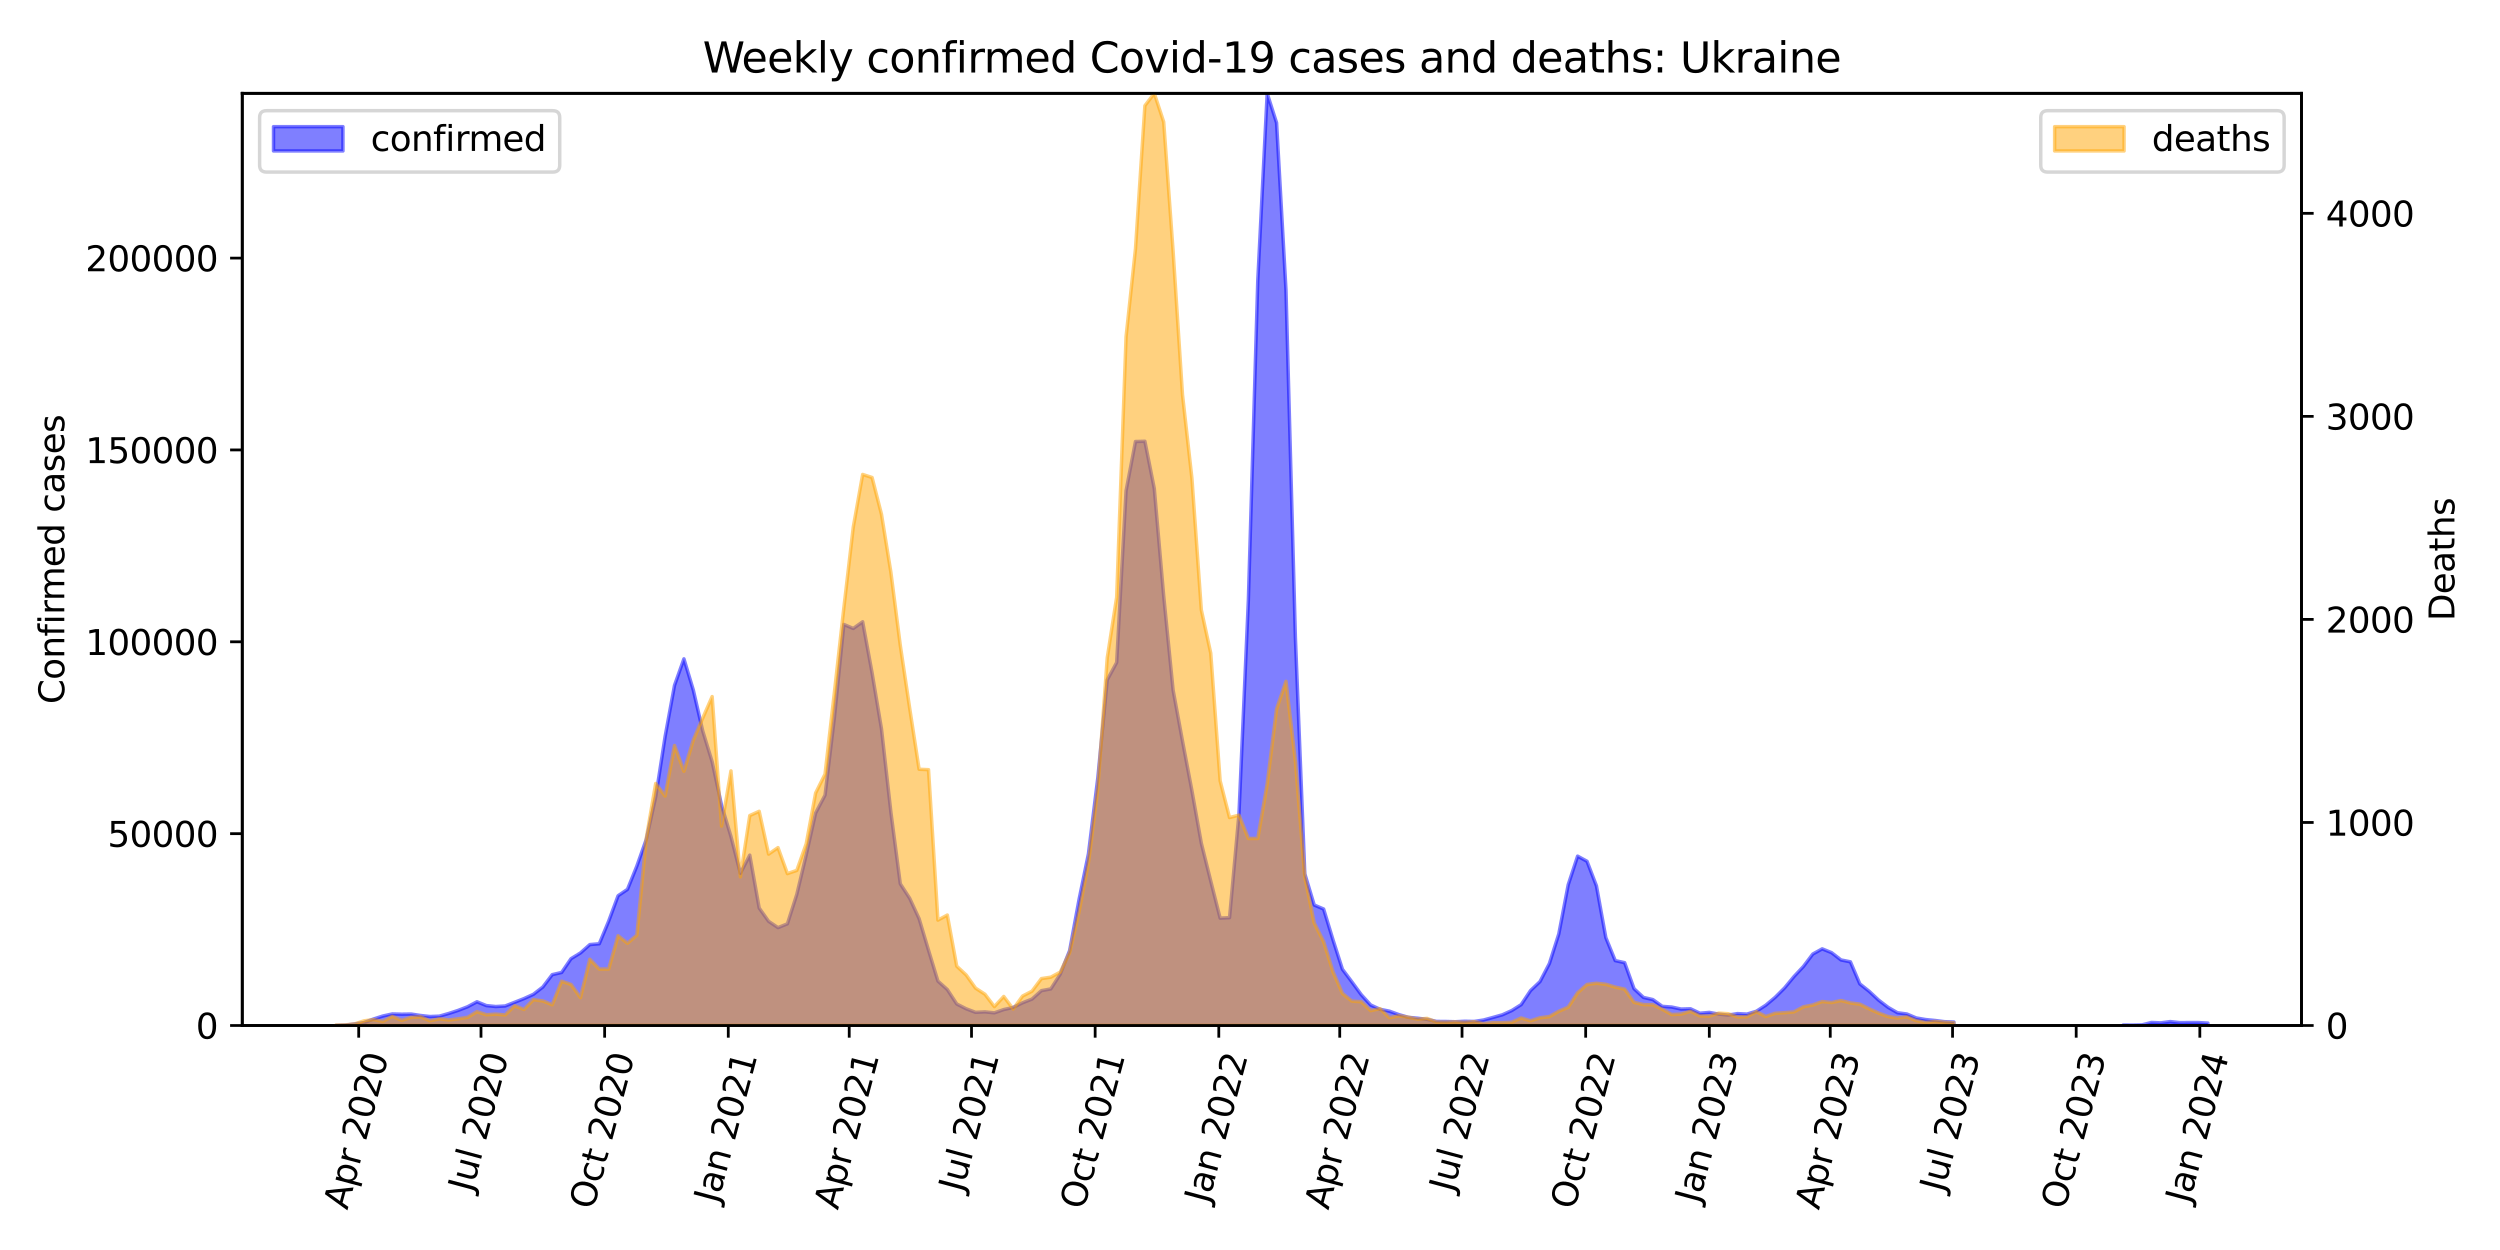 <?xml version="1.0" encoding="utf-8" standalone="no"?>
<!DOCTYPE svg PUBLIC "-//W3C//DTD SVG 1.1//EN"
  "http://www.w3.org/Graphics/SVG/1.1/DTD/svg11.dtd">
<svg xmlns:xlink="http://www.w3.org/1999/xlink" width="720pt" height="360pt" viewBox="0 0 720 360" xmlns="http://www.w3.org/2000/svg" version="1.1">
 <defs>
  <style type="text/css">*{stroke-linejoin: round; stroke-linecap: butt}</style>
 </defs>
 <g id="figure_1">
  <g id="patch_1">
   <path d="M 0 360 
L 720 360 
L 720 0 
L 0 0 
z
" style="fill: #ffffff"/>
  </g>
  <g id="axes_1">
   <g id="patch_2">
    <path d="M 69.77 295.342 
L 662.83 295.342 
L 662.83 26.88 
L 69.77 26.88 
z
" style="fill: #ffffff"/>
   </g>
   <g id="FillBetweenPolyCollection_1">
    <path d="M 96.727 295.342 
L 96.727 295.322 
L 99.437 295.224 
L 102.146 294.911 
L 104.855 294.497 
L 107.564 293.48 
L 110.274 292.609 
L 112.983 292.015 
L 115.692 292.087 
L 118.401 292.043 
L 121.111 292.456 
L 123.82 292.758 
L 126.529 292.65 
L 129.239 291.878 
L 131.948 290.991 
L 134.657 289.945 
L 137.366 288.508 
L 140.076 289.609 
L 142.785 289.878 
L 145.494 289.724 
L 148.203 288.661 
L 150.913 287.593 
L 153.622 286.357 
L 156.331 284.265 
L 159.041 280.698 
L 161.75 280.068 
L 164.459 276.099 
L 167.168 274.445 
L 169.878 272.034 
L 172.587 271.806 
L 175.296 265.287 
L 178.005 257.976 
L 180.715 256.128 
L 183.424 249.391 
L 186.133 241.727 
L 188.843 229.524 
L 191.552 212.111 
L 194.261 197.379 
L 196.97 189.749 
L 199.68 198.758 
L 202.389 210.511 
L 205.098 219.386 
L 207.807 231.922 
L 210.517 240.917 
L 213.226 251.52 
L 215.935 246.276 
L 218.645 261.514 
L 221.354 265.331 
L 224.063 267.155 
L 226.772 266.061 
L 229.482 257.563 
L 232.191 246.198 
L 234.9 234.149 
L 237.61 228.997 
L 240.319 206.564 
L 243.028 179.84 
L 245.737 180.993 
L 248.447 179.072 
L 251.156 193.776 
L 253.865 209.903 
L 256.574 233.896 
L 259.284 254.53 
L 261.993 258.714 
L 264.702 264.578 
L 267.412 273.654 
L 270.121 282.556 
L 272.83 284.984 
L 275.539 289.144 
L 278.249 290.524 
L 280.958 291.553 
L 283.667 291.418 
L 286.376 291.694 
L 289.086 290.752 
L 291.795 290.143 
L 294.504 288.799 
L 297.214 287.74 
L 299.923 285.31 
L 302.632 284.808 
L 305.341 280.571 
L 308.051 273.775 
L 310.76 259.072 
L 313.469 245.881 
L 316.178 223.949 
L 318.888 195.801 
L 321.597 190.799 
L 324.306 141.361 
L 327.016 127.155 
L 329.725 127.084 
L 332.434 140.701 
L 335.143 171.616 
L 337.853 198.739 
L 340.562 213.427 
L 343.271 227.702 
L 345.98 242.829 
L 348.69 253.712 
L 351.399 264.42 
L 354.108 264.29 
L 356.818 234.467 
L 359.527 172.859 
L 362.236 80.825 
L 364.945 26.88 
L 367.655 35.373 
L 370.364 83.571 
L 373.073 183.574 
L 375.782 251.658 
L 378.492 260.642 
L 381.201 261.796 
L 383.91 270.681 
L 386.62 279.146 
L 389.329 282.754 
L 392.038 286.463 
L 394.747 289.427 
L 397.457 290.678 
L 400.166 291.218 
L 402.875 292.203 
L 405.584 292.986 
L 408.294 293.247 
L 411.003 293.574 
L 413.712 294.165 
L 416.422 294.188 
L 419.131 294.258 
L 421.84 294.12 
L 424.549 294.175 
L 427.259 293.761 
L 429.968 293.024 
L 432.677 292.263 
L 435.386 291.04 
L 438.096 289.332 
L 440.805 285.272 
L 443.514 282.704 
L 446.224 277.49 
L 448.933 268.971 
L 451.642 254.806 
L 454.351 246.569 
L 457.061 248.044 
L 459.77 255.104 
L 462.479 270.021 
L 465.188 276.658 
L 467.898 277.244 
L 470.607 284.748 
L 473.316 287.256 
L 476.026 287.875 
L 478.735 289.827 
L 481.444 290.027 
L 484.153 290.606 
L 486.863 290.526 
L 489.572 291.803 
L 492.281 291.573 
L 494.99 292.06 
L 497.7 292.347 
L 500.409 291.918 
L 503.118 292.057 
L 505.828 291.245 
L 508.537 289.504 
L 511.246 287.227 
L 513.955 284.521 
L 516.665 281.245 
L 519.374 278.355 
L 522.083 274.767 
L 524.793 273.269 
L 527.502 274.366 
L 530.211 276.465 
L 532.92 277.004 
L 535.63 283.358 
L 538.339 285.509 
L 541.048 288.035 
L 543.757 290.105 
L 546.467 291.67 
L 549.176 292.028 
L 551.885 293.171 
L 554.595 293.628 
L 557.304 293.897 
L 560.013 294.241 
L 562.722 294.35 
L 562.722 295.342 
L 562.722 295.342 
L 560.013 295.342 
L 557.304 295.342 
L 554.595 295.342 
L 551.885 295.342 
L 549.176 295.342 
L 546.467 295.342 
L 543.757 295.342 
L 541.048 295.342 
L 538.339 295.342 
L 535.63 295.342 
L 532.92 295.342 
L 530.211 295.342 
L 527.502 295.342 
L 524.793 295.342 
L 522.083 295.342 
L 519.374 295.342 
L 516.665 295.342 
L 513.955 295.342 
L 511.246 295.342 
L 508.537 295.342 
L 505.828 295.342 
L 503.118 295.342 
L 500.409 295.342 
L 497.7 295.342 
L 494.99 295.342 
L 492.281 295.342 
L 489.572 295.342 
L 486.863 295.342 
L 484.153 295.342 
L 481.444 295.342 
L 478.735 295.342 
L 476.026 295.342 
L 473.316 295.342 
L 470.607 295.342 
L 467.898 295.342 
L 465.188 295.342 
L 462.479 295.342 
L 459.77 295.342 
L 457.061 295.342 
L 454.351 295.342 
L 451.642 295.342 
L 448.933 295.342 
L 446.224 295.342 
L 443.514 295.342 
L 440.805 295.342 
L 438.096 295.342 
L 435.386 295.342 
L 432.677 295.342 
L 429.968 295.342 
L 427.259 295.342 
L 424.549 295.342 
L 421.84 295.342 
L 419.131 295.342 
L 416.422 295.342 
L 413.712 295.342 
L 411.003 295.342 
L 408.294 295.342 
L 405.584 295.342 
L 402.875 295.342 
L 400.166 295.342 
L 397.457 295.342 
L 394.747 295.342 
L 392.038 295.342 
L 389.329 295.342 
L 386.62 295.342 
L 383.91 295.342 
L 381.201 295.342 
L 378.492 295.342 
L 375.782 295.342 
L 373.073 295.342 
L 370.364 295.342 
L 367.655 295.342 
L 364.945 295.342 
L 362.236 295.342 
L 359.527 295.342 
L 356.818 295.342 
L 354.108 295.342 
L 351.399 295.342 
L 348.69 295.342 
L 345.98 295.342 
L 343.271 295.342 
L 340.562 295.342 
L 337.853 295.342 
L 335.143 295.342 
L 332.434 295.342 
L 329.725 295.342 
L 327.016 295.342 
L 324.306 295.342 
L 321.597 295.342 
L 318.888 295.342 
L 316.178 295.342 
L 313.469 295.342 
L 310.76 295.342 
L 308.051 295.342 
L 305.341 295.342 
L 302.632 295.342 
L 299.923 295.342 
L 297.214 295.342 
L 294.504 295.342 
L 291.795 295.342 
L 289.086 295.342 
L 286.376 295.342 
L 283.667 295.342 
L 280.958 295.342 
L 278.249 295.342 
L 275.539 295.342 
L 272.83 295.342 
L 270.121 295.342 
L 267.412 295.342 
L 264.702 295.342 
L 261.993 295.342 
L 259.284 295.342 
L 256.574 295.342 
L 253.865 295.342 
L 251.156 295.342 
L 248.447 295.342 
L 245.737 295.342 
L 243.028 295.342 
L 240.319 295.342 
L 237.61 295.342 
L 234.9 295.342 
L 232.191 295.342 
L 229.482 295.342 
L 226.772 295.342 
L 224.063 295.342 
L 221.354 295.342 
L 218.645 295.342 
L 215.935 295.342 
L 213.226 295.342 
L 210.517 295.342 
L 207.807 295.342 
L 205.098 295.342 
L 202.389 295.342 
L 199.68 295.342 
L 196.97 295.342 
L 194.261 295.342 
L 191.552 295.342 
L 188.843 295.342 
L 186.133 295.342 
L 183.424 295.342 
L 180.715 295.342 
L 178.005 295.342 
L 175.296 295.342 
L 172.587 295.342 
L 169.878 295.342 
L 167.168 295.342 
L 164.459 295.342 
L 161.75 295.342 
L 159.041 295.342 
L 156.331 295.342 
L 153.622 295.342 
L 150.913 295.342 
L 148.203 295.342 
L 145.494 295.342 
L 142.785 295.342 
L 140.076 295.342 
L 137.366 295.342 
L 134.657 295.342 
L 131.948 295.342 
L 129.239 295.342 
L 126.529 295.342 
L 123.82 295.342 
L 121.111 295.342 
L 118.401 295.342 
L 115.692 295.342 
L 112.983 295.342 
L 110.274 295.342 
L 107.564 295.342 
L 104.855 295.342 
L 102.146 295.342 
L 99.437 295.342 
L 96.727 295.342 
z
" clip-path="url(#p30c32c093f)" style="fill: #0000ff; fill-opacity: 0.5; stroke: #0000ff; stroke-opacity: 0.5"/>
    <path d="M 611.489 295.342 
L 611.489 295.196 
L 614.199 295.22 
L 616.908 295.16 
L 619.617 294.469 
L 622.326 294.578 
L 625.036 294.213 
L 627.745 294.509 
L 630.454 294.493 
L 633.163 294.497 
L 635.873 294.65 
L 635.873 295.342 
L 635.873 295.342 
L 633.163 295.342 
L 630.454 295.342 
L 627.745 295.342 
L 625.036 295.342 
L 622.326 295.342 
L 619.617 295.342 
L 616.908 295.342 
L 614.199 295.342 
L 611.489 295.342 
z
" clip-path="url(#p30c32c093f)" style="fill: #0000ff; fill-opacity: 0.5; stroke: #0000ff; stroke-opacity: 0.5"/>
   </g>
   <g id="matplotlib.axis_1">
    <g id="xtick_1">
     <g id="line2d_1">
      <defs>
       <path id="m8940bb147f" d="M 0 0 
L 0 3.5 
" style="stroke: #000000; stroke-width: 0.8"/>
      </defs>
      <g>
       <use xlink:href="#m8940bb147f" x="103.307" y="295.342" style="stroke: #000000; stroke-width: 0.8"/>
      </g>
     </g>
     <g id="text_1">
      <!-- Apr 2020 -->
      <g transform="translate(100.029 348.672) rotate(-75) scale(0.1 -0.1)">
       <defs>
        <path id="DejaVuSans-41" d="M 2188 4044 
L 1331 1722 
L 3047 1722 
L 2188 4044 
z
M 1831 4666 
L 2547 4666 
L 4325 0 
L 3669 0 
L 3244 1197 
L 1141 1197 
L 716 0 
L 50 0 
L 1831 4666 
z
" transform="scale(0.016)"/>
        <path id="DejaVuSans-70" d="M 1159 525 
L 1159 -1331 
L 581 -1331 
L 581 3500 
L 1159 3500 
L 1159 2969 
Q 1341 3281 1617 3432 
Q 1894 3584 2278 3584 
Q 2916 3584 3314 3078 
Q 3713 2572 3713 1747 
Q 3713 922 3314 415 
Q 2916 -91 2278 -91 
Q 1894 -91 1617 61 
Q 1341 213 1159 525 
z
M 3116 1747 
Q 3116 2381 2855 2742 
Q 2594 3103 2138 3103 
Q 1681 3103 1420 2742 
Q 1159 2381 1159 1747 
Q 1159 1113 1420 752 
Q 1681 391 2138 391 
Q 2594 391 2855 752 
Q 3116 1113 3116 1747 
z
" transform="scale(0.016)"/>
        <path id="DejaVuSans-72" d="M 2631 2963 
Q 2534 3019 2420 3045 
Q 2306 3072 2169 3072 
Q 1681 3072 1420 2755 
Q 1159 2438 1159 1844 
L 1159 0 
L 581 0 
L 581 3500 
L 1159 3500 
L 1159 2956 
Q 1341 3275 1631 3429 
Q 1922 3584 2338 3584 
Q 2397 3584 2469 3576 
Q 2541 3569 2628 3553 
L 2631 2963 
z
" transform="scale(0.016)"/>
        <path id="DejaVuSans-20" transform="scale(0.016)"/>
        <path id="DejaVuSans-32" d="M 1228 531 
L 3431 531 
L 3431 0 
L 469 0 
L 469 531 
Q 828 903 1448 1529 
Q 2069 2156 2228 2338 
Q 2531 2678 2651 2914 
Q 2772 3150 2772 3378 
Q 2772 3750 2511 3984 
Q 2250 4219 1831 4219 
Q 1534 4219 1204 4116 
Q 875 4013 500 3803 
L 500 4441 
Q 881 4594 1212 4672 
Q 1544 4750 1819 4750 
Q 2544 4750 2975 4387 
Q 3406 4025 3406 3419 
Q 3406 3131 3298 2873 
Q 3191 2616 2906 2266 
Q 2828 2175 2409 1742 
Q 1991 1309 1228 531 
z
" transform="scale(0.016)"/>
        <path id="DejaVuSans-30" d="M 2034 4250 
Q 1547 4250 1301 3770 
Q 1056 3291 1056 2328 
Q 1056 1369 1301 889 
Q 1547 409 2034 409 
Q 2525 409 2770 889 
Q 3016 1369 3016 2328 
Q 3016 3291 2770 3770 
Q 2525 4250 2034 4250 
z
M 2034 4750 
Q 2819 4750 3233 4129 
Q 3647 3509 3647 2328 
Q 3647 1150 3233 529 
Q 2819 -91 2034 -91 
Q 1250 -91 836 529 
Q 422 1150 422 2328 
Q 422 3509 836 4129 
Q 1250 4750 2034 4750 
z
" transform="scale(0.016)"/>
       </defs>
       <use xlink:href="#DejaVuSans-41"/>
       <use xlink:href="#DejaVuSans-70" transform="translate(68.408 0)"/>
       <use xlink:href="#DejaVuSans-72" transform="translate(131.885 0)"/>
       <use xlink:href="#DejaVuSans-20" transform="translate(172.998 0)"/>
       <use xlink:href="#DejaVuSans-32" transform="translate(204.785 0)"/>
       <use xlink:href="#DejaVuSans-30" transform="translate(268.408 0)"/>
       <use xlink:href="#DejaVuSans-32" transform="translate(332.031 0)"/>
       <use xlink:href="#DejaVuSans-30" transform="translate(395.654 0)"/>
      </g>
     </g>
    </g>
    <g id="xtick_2">
     <g id="line2d_2">
      <g>
       <use xlink:href="#m8940bb147f" x="138.527" y="295.342" style="stroke: #000000; stroke-width: 0.8"/>
      </g>
     </g>
     <g id="text_2">
      <!-- Jul 2020 -->
      <g transform="translate(135.927 343.616) rotate(-75) scale(0.1 -0.1)">
       <defs>
        <path id="DejaVuSans-4a" d="M 628 4666 
L 1259 4666 
L 1259 325 
Q 1259 -519 939 -900 
Q 619 -1281 -91 -1281 
L -331 -1281 
L -331 -750 
L -134 -750 
Q 284 -750 456 -515 
Q 628 -281 628 325 
L 628 4666 
z
" transform="scale(0.016)"/>
        <path id="DejaVuSans-75" d="M 544 1381 
L 544 3500 
L 1119 3500 
L 1119 1403 
Q 1119 906 1312 657 
Q 1506 409 1894 409 
Q 2359 409 2629 706 
Q 2900 1003 2900 1516 
L 2900 3500 
L 3475 3500 
L 3475 0 
L 2900 0 
L 2900 538 
Q 2691 219 2414 64 
Q 2138 -91 1772 -91 
Q 1169 -91 856 284 
Q 544 659 544 1381 
z
M 1991 3584 
L 1991 3584 
z
" transform="scale(0.016)"/>
        <path id="DejaVuSans-6c" d="M 603 4863 
L 1178 4863 
L 1178 0 
L 603 0 
L 603 4863 
z
" transform="scale(0.016)"/>
       </defs>
       <use xlink:href="#DejaVuSans-4a"/>
       <use xlink:href="#DejaVuSans-75" transform="translate(29.492 0)"/>
       <use xlink:href="#DejaVuSans-6c" transform="translate(92.871 0)"/>
       <use xlink:href="#DejaVuSans-20" transform="translate(120.654 0)"/>
       <use xlink:href="#DejaVuSans-32" transform="translate(152.441 0)"/>
       <use xlink:href="#DejaVuSans-30" transform="translate(216.064 0)"/>
       <use xlink:href="#DejaVuSans-32" transform="translate(279.688 0)"/>
       <use xlink:href="#DejaVuSans-30" transform="translate(343.311 0)"/>
      </g>
     </g>
    </g>
    <g id="xtick_3">
     <g id="line2d_3">
      <g>
       <use xlink:href="#m8940bb147f" x="174.135" y="295.342" style="stroke: #000000; stroke-width: 0.8"/>
      </g>
     </g>
     <g id="text_3">
      <!-- Oct 2020 -->
      <g transform="translate(170.858 348.663) rotate(-75) scale(0.1 -0.1)">
       <defs>
        <path id="DejaVuSans-4f" d="M 2522 4238 
Q 1834 4238 1429 3725 
Q 1025 3213 1025 2328 
Q 1025 1447 1429 934 
Q 1834 422 2522 422 
Q 3209 422 3611 934 
Q 4013 1447 4013 2328 
Q 4013 3213 3611 3725 
Q 3209 4238 2522 4238 
z
M 2522 4750 
Q 3503 4750 4090 4092 
Q 4678 3434 4678 2328 
Q 4678 1225 4090 567 
Q 3503 -91 2522 -91 
Q 1538 -91 948 565 
Q 359 1222 359 2328 
Q 359 3434 948 4092 
Q 1538 4750 2522 4750 
z
" transform="scale(0.016)"/>
        <path id="DejaVuSans-63" d="M 3122 3366 
L 3122 2828 
Q 2878 2963 2633 3030 
Q 2388 3097 2138 3097 
Q 1578 3097 1268 2742 
Q 959 2388 959 1747 
Q 959 1106 1268 751 
Q 1578 397 2138 397 
Q 2388 397 2633 464 
Q 2878 531 3122 666 
L 3122 134 
Q 2881 22 2623 -34 
Q 2366 -91 2075 -91 
Q 1284 -91 818 406 
Q 353 903 353 1747 
Q 353 2603 823 3093 
Q 1294 3584 2113 3584 
Q 2378 3584 2631 3529 
Q 2884 3475 3122 3366 
z
" transform="scale(0.016)"/>
        <path id="DejaVuSans-74" d="M 1172 4494 
L 1172 3500 
L 2356 3500 
L 2356 3053 
L 1172 3053 
L 1172 1153 
Q 1172 725 1289 603 
Q 1406 481 1766 481 
L 2356 481 
L 2356 0 
L 1766 0 
Q 1100 0 847 248 
Q 594 497 594 1153 
L 594 3053 
L 172 3053 
L 172 3500 
L 594 3500 
L 594 4494 
L 1172 4494 
z
" transform="scale(0.016)"/>
       </defs>
       <use xlink:href="#DejaVuSans-4f"/>
       <use xlink:href="#DejaVuSans-63" transform="translate(78.711 0)"/>
       <use xlink:href="#DejaVuSans-74" transform="translate(133.691 0)"/>
       <use xlink:href="#DejaVuSans-20" transform="translate(172.9 0)"/>
       <use xlink:href="#DejaVuSans-32" transform="translate(204.688 0)"/>
       <use xlink:href="#DejaVuSans-30" transform="translate(268.311 0)"/>
       <use xlink:href="#DejaVuSans-32" transform="translate(331.934 0)"/>
       <use xlink:href="#DejaVuSans-30" transform="translate(395.557 0)"/>
      </g>
     </g>
    </g>
    <g id="xtick_4">
     <g id="line2d_4">
      <g>
       <use xlink:href="#m8940bb147f" x="209.743" y="295.342" style="stroke: #000000; stroke-width: 0.8"/>
      </g>
     </g>
     <g id="text_4">
      <!-- Jan 2021 -->
      <g transform="translate(206.708 346.852) rotate(-75) scale(0.1 -0.1)">
       <defs>
        <path id="DejaVuSans-61" d="M 2194 1759 
Q 1497 1759 1228 1600 
Q 959 1441 959 1056 
Q 959 750 1161 570 
Q 1363 391 1709 391 
Q 2188 391 2477 730 
Q 2766 1069 2766 1631 
L 2766 1759 
L 2194 1759 
z
M 3341 1997 
L 3341 0 
L 2766 0 
L 2766 531 
Q 2569 213 2275 61 
Q 1981 -91 1556 -91 
Q 1019 -91 701 211 
Q 384 513 384 1019 
Q 384 1609 779 1909 
Q 1175 2209 1959 2209 
L 2766 2209 
L 2766 2266 
Q 2766 2663 2505 2880 
Q 2244 3097 1772 3097 
Q 1472 3097 1187 3025 
Q 903 2953 641 2809 
L 641 3341 
Q 956 3463 1253 3523 
Q 1550 3584 1831 3584 
Q 2591 3584 2966 3190 
Q 3341 2797 3341 1997 
z
" transform="scale(0.016)"/>
        <path id="DejaVuSans-6e" d="M 3513 2113 
L 3513 0 
L 2938 0 
L 2938 2094 
Q 2938 2591 2744 2837 
Q 2550 3084 2163 3084 
Q 1697 3084 1428 2787 
Q 1159 2491 1159 1978 
L 1159 0 
L 581 0 
L 581 3500 
L 1159 3500 
L 1159 2956 
Q 1366 3272 1645 3428 
Q 1925 3584 2291 3584 
Q 2894 3584 3203 3211 
Q 3513 2838 3513 2113 
z
" transform="scale(0.016)"/>
        <path id="DejaVuSans-31" d="M 794 531 
L 1825 531 
L 1825 4091 
L 703 3866 
L 703 4441 
L 1819 4666 
L 2450 4666 
L 2450 531 
L 3481 531 
L 3481 0 
L 794 0 
L 794 531 
z
" transform="scale(0.016)"/>
       </defs>
       <use xlink:href="#DejaVuSans-4a"/>
       <use xlink:href="#DejaVuSans-61" transform="translate(29.492 0)"/>
       <use xlink:href="#DejaVuSans-6e" transform="translate(90.771 0)"/>
       <use xlink:href="#DejaVuSans-20" transform="translate(154.15 0)"/>
       <use xlink:href="#DejaVuSans-32" transform="translate(185.938 0)"/>
       <use xlink:href="#DejaVuSans-30" transform="translate(249.561 0)"/>
       <use xlink:href="#DejaVuSans-32" transform="translate(313.184 0)"/>
       <use xlink:href="#DejaVuSans-31" transform="translate(376.807 0)"/>
      </g>
     </g>
    </g>
    <g id="xtick_5">
     <g id="line2d_5">
      <g>
       <use xlink:href="#m8940bb147f" x="244.576" y="295.342" style="stroke: #000000; stroke-width: 0.8"/>
      </g>
     </g>
     <g id="text_5">
      <!-- Apr 2021 -->
      <g transform="translate(241.298 348.672) rotate(-75) scale(0.1 -0.1)">
       <use xlink:href="#DejaVuSans-41"/>
       <use xlink:href="#DejaVuSans-70" transform="translate(68.408 0)"/>
       <use xlink:href="#DejaVuSans-72" transform="translate(131.885 0)"/>
       <use xlink:href="#DejaVuSans-20" transform="translate(172.998 0)"/>
       <use xlink:href="#DejaVuSans-32" transform="translate(204.785 0)"/>
       <use xlink:href="#DejaVuSans-30" transform="translate(268.408 0)"/>
       <use xlink:href="#DejaVuSans-32" transform="translate(332.031 0)"/>
       <use xlink:href="#DejaVuSans-31" transform="translate(395.654 0)"/>
      </g>
     </g>
    </g>
    <g id="xtick_6">
     <g id="line2d_6">
      <g>
       <use xlink:href="#m8940bb147f" x="279.797" y="295.342" style="stroke: #000000; stroke-width: 0.8"/>
      </g>
     </g>
     <g id="text_6">
      <!-- Jul 2021 -->
      <g transform="translate(277.196 343.616) rotate(-75) scale(0.1 -0.1)">
       <use xlink:href="#DejaVuSans-4a"/>
       <use xlink:href="#DejaVuSans-75" transform="translate(29.492 0)"/>
       <use xlink:href="#DejaVuSans-6c" transform="translate(92.871 0)"/>
       <use xlink:href="#DejaVuSans-20" transform="translate(120.654 0)"/>
       <use xlink:href="#DejaVuSans-32" transform="translate(152.441 0)"/>
       <use xlink:href="#DejaVuSans-30" transform="translate(216.064 0)"/>
       <use xlink:href="#DejaVuSans-32" transform="translate(279.688 0)"/>
       <use xlink:href="#DejaVuSans-31" transform="translate(343.311 0)"/>
      </g>
     </g>
    </g>
    <g id="xtick_7">
     <g id="line2d_7">
      <g>
       <use xlink:href="#m8940bb147f" x="315.404" y="295.342" style="stroke: #000000; stroke-width: 0.8"/>
      </g>
     </g>
     <g id="text_7">
      <!-- Oct 2021 -->
      <g transform="translate(312.127 348.663) rotate(-75) scale(0.1 -0.1)">
       <use xlink:href="#DejaVuSans-4f"/>
       <use xlink:href="#DejaVuSans-63" transform="translate(78.711 0)"/>
       <use xlink:href="#DejaVuSans-74" transform="translate(133.691 0)"/>
       <use xlink:href="#DejaVuSans-20" transform="translate(172.9 0)"/>
       <use xlink:href="#DejaVuSans-32" transform="translate(204.688 0)"/>
       <use xlink:href="#DejaVuSans-30" transform="translate(268.311 0)"/>
       <use xlink:href="#DejaVuSans-32" transform="translate(331.934 0)"/>
       <use xlink:href="#DejaVuSans-31" transform="translate(395.557 0)"/>
      </g>
     </g>
    </g>
    <g id="xtick_8">
     <g id="line2d_8">
      <g>
       <use xlink:href="#m8940bb147f" x="351.012" y="295.342" style="stroke: #000000; stroke-width: 0.8"/>
      </g>
     </g>
     <g id="text_8">
      <!-- Jan 2022 -->
      <g transform="translate(347.978 346.852) rotate(-75) scale(0.1 -0.1)">
       <use xlink:href="#DejaVuSans-4a"/>
       <use xlink:href="#DejaVuSans-61" transform="translate(29.492 0)"/>
       <use xlink:href="#DejaVuSans-6e" transform="translate(90.771 0)"/>
       <use xlink:href="#DejaVuSans-20" transform="translate(154.15 0)"/>
       <use xlink:href="#DejaVuSans-32" transform="translate(185.938 0)"/>
       <use xlink:href="#DejaVuSans-30" transform="translate(249.561 0)"/>
       <use xlink:href="#DejaVuSans-32" transform="translate(313.184 0)"/>
       <use xlink:href="#DejaVuSans-32" transform="translate(376.807 0)"/>
      </g>
     </g>
    </g>
    <g id="xtick_9">
     <g id="line2d_9">
      <g>
       <use xlink:href="#m8940bb147f" x="385.845" y="295.342" style="stroke: #000000; stroke-width: 0.8"/>
      </g>
     </g>
     <g id="text_9">
      <!-- Apr 2022 -->
      <g transform="translate(382.567 348.672) rotate(-75) scale(0.1 -0.1)">
       <use xlink:href="#DejaVuSans-41"/>
       <use xlink:href="#DejaVuSans-70" transform="translate(68.408 0)"/>
       <use xlink:href="#DejaVuSans-72" transform="translate(131.885 0)"/>
       <use xlink:href="#DejaVuSans-20" transform="translate(172.998 0)"/>
       <use xlink:href="#DejaVuSans-32" transform="translate(204.785 0)"/>
       <use xlink:href="#DejaVuSans-30" transform="translate(268.408 0)"/>
       <use xlink:href="#DejaVuSans-32" transform="translate(332.031 0)"/>
       <use xlink:href="#DejaVuSans-32" transform="translate(395.654 0)"/>
      </g>
     </g>
    </g>
    <g id="xtick_10">
     <g id="line2d_10">
      <g>
       <use xlink:href="#m8940bb147f" x="421.066" y="295.342" style="stroke: #000000; stroke-width: 0.8"/>
      </g>
     </g>
     <g id="text_10">
      <!-- Jul 2022 -->
      <g transform="translate(418.465 343.616) rotate(-75) scale(0.1 -0.1)">
       <use xlink:href="#DejaVuSans-4a"/>
       <use xlink:href="#DejaVuSans-75" transform="translate(29.492 0)"/>
       <use xlink:href="#DejaVuSans-6c" transform="translate(92.871 0)"/>
       <use xlink:href="#DejaVuSans-20" transform="translate(120.654 0)"/>
       <use xlink:href="#DejaVuSans-32" transform="translate(152.441 0)"/>
       <use xlink:href="#DejaVuSans-30" transform="translate(216.064 0)"/>
       <use xlink:href="#DejaVuSans-32" transform="translate(279.688 0)"/>
       <use xlink:href="#DejaVuSans-32" transform="translate(343.311 0)"/>
      </g>
     </g>
    </g>
    <g id="xtick_11">
     <g id="line2d_11">
      <g>
       <use xlink:href="#m8940bb147f" x="456.674" y="295.342" style="stroke: #000000; stroke-width: 0.8"/>
      </g>
     </g>
     <g id="text_11">
      <!-- Oct 2022 -->
      <g transform="translate(453.397 348.663) rotate(-75) scale(0.1 -0.1)">
       <use xlink:href="#DejaVuSans-4f"/>
       <use xlink:href="#DejaVuSans-63" transform="translate(78.711 0)"/>
       <use xlink:href="#DejaVuSans-74" transform="translate(133.691 0)"/>
       <use xlink:href="#DejaVuSans-20" transform="translate(172.9 0)"/>
       <use xlink:href="#DejaVuSans-32" transform="translate(204.688 0)"/>
       <use xlink:href="#DejaVuSans-30" transform="translate(268.311 0)"/>
       <use xlink:href="#DejaVuSans-32" transform="translate(331.934 0)"/>
       <use xlink:href="#DejaVuSans-32" transform="translate(395.557 0)"/>
      </g>
     </g>
    </g>
    <g id="xtick_12">
     <g id="line2d_12">
      <g>
       <use xlink:href="#m8940bb147f" x="492.281" y="295.342" style="stroke: #000000; stroke-width: 0.8"/>
      </g>
     </g>
     <g id="text_12">
      <!-- Jan 2023 -->
      <g transform="translate(489.247 346.852) rotate(-75) scale(0.1 -0.1)">
       <defs>
        <path id="DejaVuSans-33" d="M 2597 2516 
Q 3050 2419 3304 2112 
Q 3559 1806 3559 1356 
Q 3559 666 3084 287 
Q 2609 -91 1734 -91 
Q 1441 -91 1130 -33 
Q 819 25 488 141 
L 488 750 
Q 750 597 1062 519 
Q 1375 441 1716 441 
Q 2309 441 2620 675 
Q 2931 909 2931 1356 
Q 2931 1769 2642 2001 
Q 2353 2234 1838 2234 
L 1294 2234 
L 1294 2753 
L 1863 2753 
Q 2328 2753 2575 2939 
Q 2822 3125 2822 3475 
Q 2822 3834 2567 4026 
Q 2313 4219 1838 4219 
Q 1578 4219 1281 4162 
Q 984 4106 628 3988 
L 628 4550 
Q 988 4650 1302 4700 
Q 1616 4750 1894 4750 
Q 2613 4750 3031 4423 
Q 3450 4097 3450 3541 
Q 3450 3153 3228 2886 
Q 3006 2619 2597 2516 
z
" transform="scale(0.016)"/>
       </defs>
       <use xlink:href="#DejaVuSans-4a"/>
       <use xlink:href="#DejaVuSans-61" transform="translate(29.492 0)"/>
       <use xlink:href="#DejaVuSans-6e" transform="translate(90.771 0)"/>
       <use xlink:href="#DejaVuSans-20" transform="translate(154.15 0)"/>
       <use xlink:href="#DejaVuSans-32" transform="translate(185.938 0)"/>
       <use xlink:href="#DejaVuSans-30" transform="translate(249.561 0)"/>
       <use xlink:href="#DejaVuSans-32" transform="translate(313.184 0)"/>
       <use xlink:href="#DejaVuSans-33" transform="translate(376.807 0)"/>
      </g>
     </g>
    </g>
    <g id="xtick_13">
     <g id="line2d_13">
      <g>
       <use xlink:href="#m8940bb147f" x="527.115" y="295.342" style="stroke: #000000; stroke-width: 0.8"/>
      </g>
     </g>
     <g id="text_13">
      <!-- Apr 2023 -->
      <g transform="translate(523.837 348.672) rotate(-75) scale(0.1 -0.1)">
       <use xlink:href="#DejaVuSans-41"/>
       <use xlink:href="#DejaVuSans-70" transform="translate(68.408 0)"/>
       <use xlink:href="#DejaVuSans-72" transform="translate(131.885 0)"/>
       <use xlink:href="#DejaVuSans-20" transform="translate(172.998 0)"/>
       <use xlink:href="#DejaVuSans-32" transform="translate(204.785 0)"/>
       <use xlink:href="#DejaVuSans-30" transform="translate(268.408 0)"/>
       <use xlink:href="#DejaVuSans-32" transform="translate(332.031 0)"/>
       <use xlink:href="#DejaVuSans-33" transform="translate(395.654 0)"/>
      </g>
     </g>
    </g>
    <g id="xtick_14">
     <g id="line2d_14">
      <g>
       <use xlink:href="#m8940bb147f" x="562.335" y="295.342" style="stroke: #000000; stroke-width: 0.8"/>
      </g>
     </g>
     <g id="text_14">
      <!-- Jul 2023 -->
      <g transform="translate(559.734 343.616) rotate(-75) scale(0.1 -0.1)">
       <use xlink:href="#DejaVuSans-4a"/>
       <use xlink:href="#DejaVuSans-75" transform="translate(29.492 0)"/>
       <use xlink:href="#DejaVuSans-6c" transform="translate(92.871 0)"/>
       <use xlink:href="#DejaVuSans-20" transform="translate(120.654 0)"/>
       <use xlink:href="#DejaVuSans-32" transform="translate(152.441 0)"/>
       <use xlink:href="#DejaVuSans-30" transform="translate(216.064 0)"/>
       <use xlink:href="#DejaVuSans-32" transform="translate(279.688 0)"/>
       <use xlink:href="#DejaVuSans-33" transform="translate(343.311 0)"/>
      </g>
     </g>
    </g>
    <g id="xtick_15">
     <g id="line2d_15">
      <g>
       <use xlink:href="#m8940bb147f" x="597.943" y="295.342" style="stroke: #000000; stroke-width: 0.8"/>
      </g>
     </g>
     <g id="text_15">
      <!-- Oct 2023 -->
      <g transform="translate(594.666 348.663) rotate(-75) scale(0.1 -0.1)">
       <use xlink:href="#DejaVuSans-4f"/>
       <use xlink:href="#DejaVuSans-63" transform="translate(78.711 0)"/>
       <use xlink:href="#DejaVuSans-74" transform="translate(133.691 0)"/>
       <use xlink:href="#DejaVuSans-20" transform="translate(172.9 0)"/>
       <use xlink:href="#DejaVuSans-32" transform="translate(204.688 0)"/>
       <use xlink:href="#DejaVuSans-30" transform="translate(268.311 0)"/>
       <use xlink:href="#DejaVuSans-32" transform="translate(331.934 0)"/>
       <use xlink:href="#DejaVuSans-33" transform="translate(395.557 0)"/>
      </g>
     </g>
    </g>
    <g id="xtick_16">
     <g id="line2d_16">
      <g>
       <use xlink:href="#m8940bb147f" x="633.55" y="295.342" style="stroke: #000000; stroke-width: 0.8"/>
      </g>
     </g>
     <g id="text_16">
      <!-- Jan 2024 -->
      <g transform="translate(630.516 346.852) rotate(-75) scale(0.1 -0.1)">
       <defs>
        <path id="DejaVuSans-34" d="M 2419 4116 
L 825 1625 
L 2419 1625 
L 2419 4116 
z
M 2253 4666 
L 3047 4666 
L 3047 1625 
L 3713 1625 
L 3713 1100 
L 3047 1100 
L 3047 0 
L 2419 0 
L 2419 1100 
L 313 1100 
L 313 1709 
L 2253 4666 
z
" transform="scale(0.016)"/>
       </defs>
       <use xlink:href="#DejaVuSans-4a"/>
       <use xlink:href="#DejaVuSans-61" transform="translate(29.492 0)"/>
       <use xlink:href="#DejaVuSans-6e" transform="translate(90.771 0)"/>
       <use xlink:href="#DejaVuSans-20" transform="translate(154.15 0)"/>
       <use xlink:href="#DejaVuSans-32" transform="translate(185.938 0)"/>
       <use xlink:href="#DejaVuSans-30" transform="translate(249.561 0)"/>
       <use xlink:href="#DejaVuSans-32" transform="translate(313.184 0)"/>
       <use xlink:href="#DejaVuSans-34" transform="translate(376.807 0)"/>
      </g>
     </g>
    </g>
   </g>
   <g id="matplotlib.axis_2">
    <g id="ytick_1">
     <g id="line2d_17">
      <defs>
       <path id="mcea598032d" d="M 0 0 
L -3.5 0 
" style="stroke: #000000; stroke-width: 0.8"/>
      </defs>
      <g>
       <use xlink:href="#mcea598032d" x="69.77" y="295.342" style="stroke: #000000; stroke-width: 0.8"/>
      </g>
     </g>
     <g id="text_17">
      <!-- 0 -->
      <g transform="translate(56.407 299.141) scale(0.1 -0.1)">
       <use xlink:href="#DejaVuSans-30"/>
      </g>
     </g>
    </g>
    <g id="ytick_2">
     <g id="line2d_18">
      <g>
       <use xlink:href="#mcea598032d" x="69.77" y="240.09" style="stroke: #000000; stroke-width: 0.8"/>
      </g>
     </g>
     <g id="text_18">
      <!-- 50000 -->
      <g transform="translate(30.957 243.889) scale(0.1 -0.1)">
       <defs>
        <path id="DejaVuSans-35" d="M 691 4666 
L 3169 4666 
L 3169 4134 
L 1269 4134 
L 1269 2991 
Q 1406 3038 1543 3061 
Q 1681 3084 1819 3084 
Q 2600 3084 3056 2656 
Q 3513 2228 3513 1497 
Q 3513 744 3044 326 
Q 2575 -91 1722 -91 
Q 1428 -91 1123 -41 
Q 819 9 494 109 
L 494 744 
Q 775 591 1075 516 
Q 1375 441 1709 441 
Q 2250 441 2565 725 
Q 2881 1009 2881 1497 
Q 2881 1984 2565 2268 
Q 2250 2553 1709 2553 
Q 1456 2553 1204 2497 
Q 953 2441 691 2322 
L 691 4666 
z
" transform="scale(0.016)"/>
       </defs>
       <use xlink:href="#DejaVuSans-35"/>
       <use xlink:href="#DejaVuSans-30" transform="translate(63.623 0)"/>
       <use xlink:href="#DejaVuSans-30" transform="translate(127.246 0)"/>
       <use xlink:href="#DejaVuSans-30" transform="translate(190.869 0)"/>
       <use xlink:href="#DejaVuSans-30" transform="translate(254.492 0)"/>
      </g>
     </g>
    </g>
    <g id="ytick_3">
     <g id="line2d_19">
      <g>
       <use xlink:href="#mcea598032d" x="69.77" y="184.837" style="stroke: #000000; stroke-width: 0.8"/>
      </g>
     </g>
     <g id="text_19">
      <!-- 100000 -->
      <g transform="translate(24.595 188.637) scale(0.1 -0.1)">
       <use xlink:href="#DejaVuSans-31"/>
       <use xlink:href="#DejaVuSans-30" transform="translate(63.623 0)"/>
       <use xlink:href="#DejaVuSans-30" transform="translate(127.246 0)"/>
       <use xlink:href="#DejaVuSans-30" transform="translate(190.869 0)"/>
       <use xlink:href="#DejaVuSans-30" transform="translate(254.492 0)"/>
       <use xlink:href="#DejaVuSans-30" transform="translate(318.115 0)"/>
      </g>
     </g>
    </g>
    <g id="ytick_4">
     <g id="line2d_20">
      <g>
       <use xlink:href="#mcea598032d" x="69.77" y="129.585" style="stroke: #000000; stroke-width: 0.8"/>
      </g>
     </g>
     <g id="text_20">
      <!-- 150000 -->
      <g transform="translate(24.595 133.384) scale(0.1 -0.1)">
       <use xlink:href="#DejaVuSans-31"/>
       <use xlink:href="#DejaVuSans-35" transform="translate(63.623 0)"/>
       <use xlink:href="#DejaVuSans-30" transform="translate(127.246 0)"/>
       <use xlink:href="#DejaVuSans-30" transform="translate(190.869 0)"/>
       <use xlink:href="#DejaVuSans-30" transform="translate(254.492 0)"/>
       <use xlink:href="#DejaVuSans-30" transform="translate(318.115 0)"/>
      </g>
     </g>
    </g>
    <g id="ytick_5">
     <g id="line2d_21">
      <g>
       <use xlink:href="#mcea598032d" x="69.77" y="74.333" style="stroke: #000000; stroke-width: 0.8"/>
      </g>
     </g>
     <g id="text_21">
      <!-- 200000 -->
      <g transform="translate(24.595 78.132) scale(0.1 -0.1)">
       <use xlink:href="#DejaVuSans-32"/>
       <use xlink:href="#DejaVuSans-30" transform="translate(63.623 0)"/>
       <use xlink:href="#DejaVuSans-30" transform="translate(127.246 0)"/>
       <use xlink:href="#DejaVuSans-30" transform="translate(190.869 0)"/>
       <use xlink:href="#DejaVuSans-30" transform="translate(254.492 0)"/>
       <use xlink:href="#DejaVuSans-30" transform="translate(318.115 0)"/>
      </g>
     </g>
    </g>
    <g id="text_22">
     <!-- Confirmed cases -->
     <g transform="translate(18.515 202.757) rotate(-90) scale(0.1 -0.1)">
      <defs>
       <path id="DejaVuSans-43" d="M 4122 4306 
L 4122 3641 
Q 3803 3938 3442 4084 
Q 3081 4231 2675 4231 
Q 1875 4231 1450 3742 
Q 1025 3253 1025 2328 
Q 1025 1406 1450 917 
Q 1875 428 2675 428 
Q 3081 428 3442 575 
Q 3803 722 4122 1019 
L 4122 359 
Q 3791 134 3420 21 
Q 3050 -91 2638 -91 
Q 1578 -91 968 557 
Q 359 1206 359 2328 
Q 359 3453 968 4101 
Q 1578 4750 2638 4750 
Q 3056 4750 3426 4639 
Q 3797 4528 4122 4306 
z
" transform="scale(0.016)"/>
       <path id="DejaVuSans-6f" d="M 1959 3097 
Q 1497 3097 1228 2736 
Q 959 2375 959 1747 
Q 959 1119 1226 758 
Q 1494 397 1959 397 
Q 2419 397 2687 759 
Q 2956 1122 2956 1747 
Q 2956 2369 2687 2733 
Q 2419 3097 1959 3097 
z
M 1959 3584 
Q 2709 3584 3137 3096 
Q 3566 2609 3566 1747 
Q 3566 888 3137 398 
Q 2709 -91 1959 -91 
Q 1206 -91 779 398 
Q 353 888 353 1747 
Q 353 2609 779 3096 
Q 1206 3584 1959 3584 
z
" transform="scale(0.016)"/>
       <path id="DejaVuSans-66" d="M 2375 4863 
L 2375 4384 
L 1825 4384 
Q 1516 4384 1395 4259 
Q 1275 4134 1275 3809 
L 1275 3500 
L 2222 3500 
L 2222 3053 
L 1275 3053 
L 1275 0 
L 697 0 
L 697 3053 
L 147 3053 
L 147 3500 
L 697 3500 
L 697 3744 
Q 697 4328 969 4595 
Q 1241 4863 1831 4863 
L 2375 4863 
z
" transform="scale(0.016)"/>
       <path id="DejaVuSans-69" d="M 603 3500 
L 1178 3500 
L 1178 0 
L 603 0 
L 603 3500 
z
M 603 4863 
L 1178 4863 
L 1178 4134 
L 603 4134 
L 603 4863 
z
" transform="scale(0.016)"/>
       <path id="DejaVuSans-6d" d="M 3328 2828 
Q 3544 3216 3844 3400 
Q 4144 3584 4550 3584 
Q 5097 3584 5394 3201 
Q 5691 2819 5691 2113 
L 5691 0 
L 5113 0 
L 5113 2094 
Q 5113 2597 4934 2840 
Q 4756 3084 4391 3084 
Q 3944 3084 3684 2787 
Q 3425 2491 3425 1978 
L 3425 0 
L 2847 0 
L 2847 2094 
Q 2847 2600 2669 2842 
Q 2491 3084 2119 3084 
Q 1678 3084 1418 2786 
Q 1159 2488 1159 1978 
L 1159 0 
L 581 0 
L 581 3500 
L 1159 3500 
L 1159 2956 
Q 1356 3278 1631 3431 
Q 1906 3584 2284 3584 
Q 2666 3584 2933 3390 
Q 3200 3197 3328 2828 
z
" transform="scale(0.016)"/>
       <path id="DejaVuSans-65" d="M 3597 1894 
L 3597 1613 
L 953 1613 
Q 991 1019 1311 708 
Q 1631 397 2203 397 
Q 2534 397 2845 478 
Q 3156 559 3463 722 
L 3463 178 
Q 3153 47 2828 -22 
Q 2503 -91 2169 -91 
Q 1331 -91 842 396 
Q 353 884 353 1716 
Q 353 2575 817 3079 
Q 1281 3584 2069 3584 
Q 2775 3584 3186 3129 
Q 3597 2675 3597 1894 
z
M 3022 2063 
Q 3016 2534 2758 2815 
Q 2500 3097 2075 3097 
Q 1594 3097 1305 2825 
Q 1016 2553 972 2059 
L 3022 2063 
z
" transform="scale(0.016)"/>
       <path id="DejaVuSans-64" d="M 2906 2969 
L 2906 4863 
L 3481 4863 
L 3481 0 
L 2906 0 
L 2906 525 
Q 2725 213 2448 61 
Q 2172 -91 1784 -91 
Q 1150 -91 751 415 
Q 353 922 353 1747 
Q 353 2572 751 3078 
Q 1150 3584 1784 3584 
Q 2172 3584 2448 3432 
Q 2725 3281 2906 2969 
z
M 947 1747 
Q 947 1113 1208 752 
Q 1469 391 1925 391 
Q 2381 391 2643 752 
Q 2906 1113 2906 1747 
Q 2906 2381 2643 2742 
Q 2381 3103 1925 3103 
Q 1469 3103 1208 2742 
Q 947 2381 947 1747 
z
" transform="scale(0.016)"/>
       <path id="DejaVuSans-73" d="M 2834 3397 
L 2834 2853 
Q 2591 2978 2328 3040 
Q 2066 3103 1784 3103 
Q 1356 3103 1142 2972 
Q 928 2841 928 2578 
Q 928 2378 1081 2264 
Q 1234 2150 1697 2047 
L 1894 2003 
Q 2506 1872 2764 1633 
Q 3022 1394 3022 966 
Q 3022 478 2636 193 
Q 2250 -91 1575 -91 
Q 1294 -91 989 -36 
Q 684 19 347 128 
L 347 722 
Q 666 556 975 473 
Q 1284 391 1588 391 
Q 1994 391 2212 530 
Q 2431 669 2431 922 
Q 2431 1156 2273 1281 
Q 2116 1406 1581 1522 
L 1381 1569 
Q 847 1681 609 1914 
Q 372 2147 372 2553 
Q 372 3047 722 3315 
Q 1072 3584 1716 3584 
Q 2034 3584 2315 3537 
Q 2597 3491 2834 3397 
z
" transform="scale(0.016)"/>
      </defs>
      <use xlink:href="#DejaVuSans-43"/>
      <use xlink:href="#DejaVuSans-6f" transform="translate(69.824 0)"/>
      <use xlink:href="#DejaVuSans-6e" transform="translate(131.006 0)"/>
      <use xlink:href="#DejaVuSans-66" transform="translate(194.385 0)"/>
      <use xlink:href="#DejaVuSans-69" transform="translate(229.59 0)"/>
      <use xlink:href="#DejaVuSans-72" transform="translate(257.373 0)"/>
      <use xlink:href="#DejaVuSans-6d" transform="translate(296.736 0)"/>
      <use xlink:href="#DejaVuSans-65" transform="translate(394.148 0)"/>
      <use xlink:href="#DejaVuSans-64" transform="translate(455.672 0)"/>
      <use xlink:href="#DejaVuSans-20" transform="translate(519.148 0)"/>
      <use xlink:href="#DejaVuSans-63" transform="translate(550.936 0)"/>
      <use xlink:href="#DejaVuSans-61" transform="translate(605.916 0)"/>
      <use xlink:href="#DejaVuSans-73" transform="translate(667.195 0)"/>
      <use xlink:href="#DejaVuSans-65" transform="translate(719.295 0)"/>
      <use xlink:href="#DejaVuSans-73" transform="translate(780.818 0)"/>
     </g>
    </g>
   </g>
   <g id="patch_3">
    <path d="M 69.77 295.342 
L 69.77 26.88 
" style="fill: none; stroke: #000000; stroke-width: 0.8; stroke-linejoin: miter; stroke-linecap: square"/>
   </g>
   <g id="patch_4">
    <path d="M 662.83 295.342 
L 662.83 26.88 
" style="fill: none; stroke: #000000; stroke-width: 0.8; stroke-linejoin: miter; stroke-linecap: square"/>
   </g>
   <g id="patch_5">
    <path d="M 69.77 295.342 
L 662.83 295.342 
" style="fill: none; stroke: #000000; stroke-width: 0.8; stroke-linejoin: miter; stroke-linecap: square"/>
   </g>
   <g id="patch_6">
    <path d="M 69.77 26.88 
L 662.83 26.88 
" style="fill: none; stroke: #000000; stroke-width: 0.8; stroke-linejoin: miter; stroke-linecap: square"/>
   </g>
   <g id="text_23">
    <!-- Weekly confirmed Covid-19 cases and deaths: Ukraine -->
    <g transform="translate(202.399 20.88) scale(0.12 -0.12)">
     <defs>
      <path id="DejaVuSans-57" d="M 213 4666 
L 850 4666 
L 1831 722 
L 2809 4666 
L 3519 4666 
L 4500 722 
L 5478 4666 
L 6119 4666 
L 4947 0 
L 4153 0 
L 3169 4050 
L 2175 0 
L 1381 0 
L 213 4666 
z
" transform="scale(0.016)"/>
      <path id="DejaVuSans-6b" d="M 581 4863 
L 1159 4863 
L 1159 1991 
L 2875 3500 
L 3609 3500 
L 1753 1863 
L 3688 0 
L 2938 0 
L 1159 1709 
L 1159 0 
L 581 0 
L 581 4863 
z
" transform="scale(0.016)"/>
      <path id="DejaVuSans-79" d="M 2059 -325 
Q 1816 -950 1584 -1140 
Q 1353 -1331 966 -1331 
L 506 -1331 
L 506 -850 
L 844 -850 
Q 1081 -850 1212 -737 
Q 1344 -625 1503 -206 
L 1606 56 
L 191 3500 
L 800 3500 
L 1894 763 
L 2988 3500 
L 3597 3500 
L 2059 -325 
z
" transform="scale(0.016)"/>
      <path id="DejaVuSans-76" d="M 191 3500 
L 800 3500 
L 1894 563 
L 2988 3500 
L 3597 3500 
L 2284 0 
L 1503 0 
L 191 3500 
z
" transform="scale(0.016)"/>
      <path id="DejaVuSans-2d" d="M 313 2009 
L 1997 2009 
L 1997 1497 
L 313 1497 
L 313 2009 
z
" transform="scale(0.016)"/>
      <path id="DejaVuSans-39" d="M 703 97 
L 703 672 
Q 941 559 1184 500 
Q 1428 441 1663 441 
Q 2288 441 2617 861 
Q 2947 1281 2994 2138 
Q 2813 1869 2534 1725 
Q 2256 1581 1919 1581 
Q 1219 1581 811 2004 
Q 403 2428 403 3163 
Q 403 3881 828 4315 
Q 1253 4750 1959 4750 
Q 2769 4750 3195 4129 
Q 3622 3509 3622 2328 
Q 3622 1225 3098 567 
Q 2575 -91 1691 -91 
Q 1453 -91 1209 -44 
Q 966 3 703 97 
z
M 1959 2075 
Q 2384 2075 2632 2365 
Q 2881 2656 2881 3163 
Q 2881 3666 2632 3958 
Q 2384 4250 1959 4250 
Q 1534 4250 1286 3958 
Q 1038 3666 1038 3163 
Q 1038 2656 1286 2365 
Q 1534 2075 1959 2075 
z
" transform="scale(0.016)"/>
      <path id="DejaVuSans-68" d="M 3513 2113 
L 3513 0 
L 2938 0 
L 2938 2094 
Q 2938 2591 2744 2837 
Q 2550 3084 2163 3084 
Q 1697 3084 1428 2787 
Q 1159 2491 1159 1978 
L 1159 0 
L 581 0 
L 581 4863 
L 1159 4863 
L 1159 2956 
Q 1366 3272 1645 3428 
Q 1925 3584 2291 3584 
Q 2894 3584 3203 3211 
Q 3513 2838 3513 2113 
z
" transform="scale(0.016)"/>
      <path id="DejaVuSans-3a" d="M 750 794 
L 1409 794 
L 1409 0 
L 750 0 
L 750 794 
z
M 750 3309 
L 1409 3309 
L 1409 2516 
L 750 2516 
L 750 3309 
z
" transform="scale(0.016)"/>
      <path id="DejaVuSans-55" d="M 556 4666 
L 1191 4666 
L 1191 1831 
Q 1191 1081 1462 751 
Q 1734 422 2344 422 
Q 2950 422 3222 751 
Q 3494 1081 3494 1831 
L 3494 4666 
L 4128 4666 
L 4128 1753 
Q 4128 841 3676 375 
Q 3225 -91 2344 -91 
Q 1459 -91 1007 375 
Q 556 841 556 1753 
L 556 4666 
z
" transform="scale(0.016)"/>
     </defs>
     <use xlink:href="#DejaVuSans-57"/>
     <use xlink:href="#DejaVuSans-65" transform="translate(93.002 0)"/>
     <use xlink:href="#DejaVuSans-65" transform="translate(154.525 0)"/>
     <use xlink:href="#DejaVuSans-6b" transform="translate(216.049 0)"/>
     <use xlink:href="#DejaVuSans-6c" transform="translate(273.959 0)"/>
     <use xlink:href="#DejaVuSans-79" transform="translate(301.742 0)"/>
     <use xlink:href="#DejaVuSans-20" transform="translate(360.922 0)"/>
     <use xlink:href="#DejaVuSans-63" transform="translate(392.709 0)"/>
     <use xlink:href="#DejaVuSans-6f" transform="translate(447.689 0)"/>
     <use xlink:href="#DejaVuSans-6e" transform="translate(508.871 0)"/>
     <use xlink:href="#DejaVuSans-66" transform="translate(572.25 0)"/>
     <use xlink:href="#DejaVuSans-69" transform="translate(607.455 0)"/>
     <use xlink:href="#DejaVuSans-72" transform="translate(635.238 0)"/>
     <use xlink:href="#DejaVuSans-6d" transform="translate(674.602 0)"/>
     <use xlink:href="#DejaVuSans-65" transform="translate(772.014 0)"/>
     <use xlink:href="#DejaVuSans-64" transform="translate(833.537 0)"/>
     <use xlink:href="#DejaVuSans-20" transform="translate(897.014 0)"/>
     <use xlink:href="#DejaVuSans-43" transform="translate(928.801 0)"/>
     <use xlink:href="#DejaVuSans-6f" transform="translate(998.625 0)"/>
     <use xlink:href="#DejaVuSans-76" transform="translate(1059.807 0)"/>
     <use xlink:href="#DejaVuSans-69" transform="translate(1118.986 0)"/>
     <use xlink:href="#DejaVuSans-64" transform="translate(1146.77 0)"/>
     <use xlink:href="#DejaVuSans-2d" transform="translate(1210.246 0)"/>
     <use xlink:href="#DejaVuSans-31" transform="translate(1246.33 0)"/>
     <use xlink:href="#DejaVuSans-39" transform="translate(1309.953 0)"/>
     <use xlink:href="#DejaVuSans-20" transform="translate(1373.576 0)"/>
     <use xlink:href="#DejaVuSans-63" transform="translate(1405.363 0)"/>
     <use xlink:href="#DejaVuSans-61" transform="translate(1460.344 0)"/>
     <use xlink:href="#DejaVuSans-73" transform="translate(1521.623 0)"/>
     <use xlink:href="#DejaVuSans-65" transform="translate(1573.723 0)"/>
     <use xlink:href="#DejaVuSans-73" transform="translate(1635.246 0)"/>
     <use xlink:href="#DejaVuSans-20" transform="translate(1687.346 0)"/>
     <use xlink:href="#DejaVuSans-61" transform="translate(1719.133 0)"/>
     <use xlink:href="#DejaVuSans-6e" transform="translate(1780.412 0)"/>
     <use xlink:href="#DejaVuSans-64" transform="translate(1843.791 0)"/>
     <use xlink:href="#DejaVuSans-20" transform="translate(1907.268 0)"/>
     <use xlink:href="#DejaVuSans-64" transform="translate(1939.055 0)"/>
     <use xlink:href="#DejaVuSans-65" transform="translate(2002.531 0)"/>
     <use xlink:href="#DejaVuSans-61" transform="translate(2064.055 0)"/>
     <use xlink:href="#DejaVuSans-74" transform="translate(2125.334 0)"/>
     <use xlink:href="#DejaVuSans-68" transform="translate(2164.543 0)"/>
     <use xlink:href="#DejaVuSans-73" transform="translate(2227.922 0)"/>
     <use xlink:href="#DejaVuSans-3a" transform="translate(2280.021 0)"/>
     <use xlink:href="#DejaVuSans-20" transform="translate(2313.713 0)"/>
     <use xlink:href="#DejaVuSans-55" transform="translate(2345.5 0)"/>
     <use xlink:href="#DejaVuSans-6b" transform="translate(2418.693 0)"/>
     <use xlink:href="#DejaVuSans-72" transform="translate(2476.604 0)"/>
     <use xlink:href="#DejaVuSans-61" transform="translate(2517.717 0)"/>
     <use xlink:href="#DejaVuSans-69" transform="translate(2578.996 0)"/>
     <use xlink:href="#DejaVuSans-6e" transform="translate(2606.779 0)"/>
     <use xlink:href="#DejaVuSans-65" transform="translate(2670.158 0)"/>
    </g>
   </g>
   <g id="legend_1">
    <g id="patch_7">
     <path d="M 76.77 49.558 
L 159.201 49.558 
Q 161.201 49.558 161.201 47.558 
L 161.201 33.88 
Q 161.201 31.88 159.201 31.88 
L 76.77 31.88 
Q 74.77 31.88 74.77 33.88 
L 74.77 47.558 
Q 74.77 49.558 76.77 49.558 
z
" style="fill: #ffffff; opacity: 0.8; stroke: #cccccc; stroke-linejoin: miter"/>
    </g>
    <g id="patch_8">
     <path d="M 78.77 43.478 
L 98.77 43.478 
L 98.77 36.478 
L 78.77 36.478 
z
" style="fill: #0000ff; fill-opacity: 0.5; stroke: #0000ff; stroke-opacity: 0.5; stroke-linejoin: miter"/>
    </g>
    <g id="text_24">
     <!-- confirmed -->
     <g transform="translate(106.77 43.478) scale(0.1 -0.1)">
      <use xlink:href="#DejaVuSans-63"/>
      <use xlink:href="#DejaVuSans-6f" transform="translate(54.98 0)"/>
      <use xlink:href="#DejaVuSans-6e" transform="translate(116.162 0)"/>
      <use xlink:href="#DejaVuSans-66" transform="translate(179.541 0)"/>
      <use xlink:href="#DejaVuSans-69" transform="translate(214.746 0)"/>
      <use xlink:href="#DejaVuSans-72" transform="translate(242.529 0)"/>
      <use xlink:href="#DejaVuSans-6d" transform="translate(281.893 0)"/>
      <use xlink:href="#DejaVuSans-65" transform="translate(379.305 0)"/>
      <use xlink:href="#DejaVuSans-64" transform="translate(440.828 0)"/>
     </g>
    </g>
   </g>
  </g>
  <g id="axes_2">
   <g id="FillBetweenPolyCollection_2">
    <defs>
     <path id="mf0fdfad7b8" d="M 96.727 -64.658 
L 96.727 -64.775 
L 99.437 -64.833 
L 102.146 -65.126 
L 104.855 -66.003 
L 107.564 -66.354 
L 110.274 -65.827 
L 112.983 -67.289 
L 115.692 -66.12 
L 118.401 -66.997 
L 121.111 -67.172 
L 123.82 -66.003 
L 126.529 -66.588 
L 129.239 -66.237 
L 131.948 -66.588 
L 134.657 -66.997 
L 137.366 -68.634 
L 140.076 -67.757 
L 142.785 -67.933 
L 145.494 -67.699 
L 148.203 -70.33 
L 150.913 -69.278 
L 153.622 -72.084 
L 156.331 -71.734 
L 159.041 -70.622 
L 161.75 -77.406 
L 164.459 -76.47 
L 167.168 -72.669 
L 169.878 -83.721 
L 172.587 -80.914 
L 175.296 -80.914 
L 178.005 -90.504 
L 180.715 -88.341 
L 183.424 -90.68 
L 186.133 -118.631 
L 188.843 -134.361 
L 191.552 -130.736 
L 194.261 -145.296 
L 196.97 -137.87 
L 199.68 -146.875 
L 202.389 -153.19 
L 205.098 -159.389 
L 207.807 -122.081 
L 210.517 -137.987 
L 213.226 -107.462 
L 215.935 -125.122 
L 218.645 -126.35 
L 221.354 -114.011 
L 224.063 -115.883 
L 226.772 -108.398 
L 229.482 -109.333 
L 232.191 -116.994 
L 234.9 -131.613 
L 237.61 -137.051 
L 240.319 -160.734 
L 243.028 -184.943 
L 245.737 -208.157 
L 248.447 -223.361 
L 251.156 -222.484 
L 253.865 -211.9 
L 256.574 -195.176 
L 259.284 -174.125 
L 261.993 -155.997 
L 264.702 -138.454 
L 267.412 -138.337 
L 270.121 -95.007 
L 272.83 -96.469 
L 275.539 -81.733 
L 278.249 -79.218 
L 280.958 -75.417 
L 283.667 -73.663 
L 286.376 -70.096 
L 289.086 -73.02 
L 291.795 -69.394 
L 294.504 -73.137 
L 297.214 -74.54 
L 299.923 -78.166 
L 302.632 -78.575 
L 305.341 -80.037 
L 308.051 -85.651 
L 310.76 -97.346 
L 313.469 -111.497 
L 316.178 -133.016 
L 318.888 -170.557 
L 321.597 -187.983 
L 324.306 -263.008 
L 327.016 -288.328 
L 329.725 -329.553 
L 332.434 -333.12 
L 335.143 -324.875 
L 337.853 -287.684 
L 340.562 -246.284 
L 343.271 -222.25 
L 345.98 -184.358 
L 348.69 -171.902 
L 351.399 -135.121 
L 354.108 -124.537 
L 356.818 -125.239 
L 359.527 -118.514 
L 362.236 -118.514 
L 364.945 -134.186 
L 367.655 -155.763 
L 370.364 -163.774 
L 373.073 -140.793 
L 375.782 -107.404 
L 378.492 -94.188 
L 381.201 -88.808 
L 383.91 -80.096 
L 386.62 -73.897 
L 389.329 -71.675 
L 392.038 -71.5 
L 394.747 -68.927 
L 397.457 -69.511 
L 400.166 -66.88 
L 402.875 -67.465 
L 405.584 -67.055 
L 408.294 -66.471 
L 411.003 -66.705 
L 413.712 -65.652 
L 416.422 -65.594 
L 419.131 -65.711 
L 421.84 -65.535 
L 424.549 -65.769 
L 427.259 -65.184 
L 429.968 -65.477 
L 432.677 -65.477 
L 435.386 -65.594 
L 438.096 -66.822 
L 440.805 -66.003 
L 443.514 -66.88 
L 446.224 -67.231 
L 448.933 -68.751 
L 451.642 -69.921 
L 454.351 -74.073 
L 457.061 -76.47 
L 459.77 -76.821 
L 462.479 -76.529 
L 465.188 -75.71 
L 467.898 -75.125 
L 470.607 -71.324 
L 473.316 -70.681 
L 476.026 -70.622 
L 478.735 -69.336 
L 481.444 -67.816 
L 484.153 -67.933 
L 486.863 -68.751 
L 489.572 -67.406 
L 492.281 -67.348 
L 494.99 -68.225 
L 497.7 -68.05 
L 500.409 -67.114 
L 503.118 -67.172 
L 505.828 -68.634 
L 508.537 -67.231 
L 511.246 -68.167 
L 513.955 -68.342 
L 516.665 -68.576 
L 519.374 -70.038 
L 522.083 -70.564 
L 524.793 -71.558 
L 527.502 -71.266 
L 530.211 -71.85 
L 532.92 -71.149 
L 535.63 -70.798 
L 538.339 -69.453 
L 541.048 -68.225 
L 543.757 -67.231 
L 546.467 -66.822 
L 549.176 -67.114 
L 551.885 -66.061 
L 554.595 -65.535 
L 557.304 -65.827 
L 560.013 -65.594 
L 562.722 -65.418 
L 562.722 -64.658 
L 562.722 -64.658 
L 560.013 -64.658 
L 557.304 -64.658 
L 554.595 -64.658 
L 551.885 -64.658 
L 549.176 -64.658 
L 546.467 -64.658 
L 543.757 -64.658 
L 541.048 -64.658 
L 538.339 -64.658 
L 535.63 -64.658 
L 532.92 -64.658 
L 530.211 -64.658 
L 527.502 -64.658 
L 524.793 -64.658 
L 522.083 -64.658 
L 519.374 -64.658 
L 516.665 -64.658 
L 513.955 -64.658 
L 511.246 -64.658 
L 508.537 -64.658 
L 505.828 -64.658 
L 503.118 -64.658 
L 500.409 -64.658 
L 497.7 -64.658 
L 494.99 -64.658 
L 492.281 -64.658 
L 489.572 -64.658 
L 486.863 -64.658 
L 484.153 -64.658 
L 481.444 -64.658 
L 478.735 -64.658 
L 476.026 -64.658 
L 473.316 -64.658 
L 470.607 -64.658 
L 467.898 -64.658 
L 465.188 -64.658 
L 462.479 -64.658 
L 459.77 -64.658 
L 457.061 -64.658 
L 454.351 -64.658 
L 451.642 -64.658 
L 448.933 -64.658 
L 446.224 -64.658 
L 443.514 -64.658 
L 440.805 -64.658 
L 438.096 -64.658 
L 435.386 -64.658 
L 432.677 -64.658 
L 429.968 -64.658 
L 427.259 -64.658 
L 424.549 -64.658 
L 421.84 -64.658 
L 419.131 -64.658 
L 416.422 -64.658 
L 413.712 -64.658 
L 411.003 -64.658 
L 408.294 -64.658 
L 405.584 -64.658 
L 402.875 -64.658 
L 400.166 -64.658 
L 397.457 -64.658 
L 394.747 -64.658 
L 392.038 -64.658 
L 389.329 -64.658 
L 386.62 -64.658 
L 383.91 -64.658 
L 381.201 -64.658 
L 378.492 -64.658 
L 375.782 -64.658 
L 373.073 -64.658 
L 370.364 -64.658 
L 367.655 -64.658 
L 364.945 -64.658 
L 362.236 -64.658 
L 359.527 -64.658 
L 356.818 -64.658 
L 354.108 -64.658 
L 351.399 -64.658 
L 348.69 -64.658 
L 345.98 -64.658 
L 343.271 -64.658 
L 340.562 -64.658 
L 337.853 -64.658 
L 335.143 -64.658 
L 332.434 -64.658 
L 329.725 -64.658 
L 327.016 -64.658 
L 324.306 -64.658 
L 321.597 -64.658 
L 318.888 -64.658 
L 316.178 -64.658 
L 313.469 -64.658 
L 310.76 -64.658 
L 308.051 -64.658 
L 305.341 -64.658 
L 302.632 -64.658 
L 299.923 -64.658 
L 297.214 -64.658 
L 294.504 -64.658 
L 291.795 -64.658 
L 289.086 -64.658 
L 286.376 -64.658 
L 283.667 -64.658 
L 280.958 -64.658 
L 278.249 -64.658 
L 275.539 -64.658 
L 272.83 -64.658 
L 270.121 -64.658 
L 267.412 -64.658 
L 264.702 -64.658 
L 261.993 -64.658 
L 259.284 -64.658 
L 256.574 -64.658 
L 253.865 -64.658 
L 251.156 -64.658 
L 248.447 -64.658 
L 245.737 -64.658 
L 243.028 -64.658 
L 240.319 -64.658 
L 237.61 -64.658 
L 234.9 -64.658 
L 232.191 -64.658 
L 229.482 -64.658 
L 226.772 -64.658 
L 224.063 -64.658 
L 221.354 -64.658 
L 218.645 -64.658 
L 215.935 -64.658 
L 213.226 -64.658 
L 210.517 -64.658 
L 207.807 -64.658 
L 205.098 -64.658 
L 202.389 -64.658 
L 199.68 -64.658 
L 196.97 -64.658 
L 194.261 -64.658 
L 191.552 -64.658 
L 188.843 -64.658 
L 186.133 -64.658 
L 183.424 -64.658 
L 180.715 -64.658 
L 178.005 -64.658 
L 175.296 -64.658 
L 172.587 -64.658 
L 169.878 -64.658 
L 167.168 -64.658 
L 164.459 -64.658 
L 161.75 -64.658 
L 159.041 -64.658 
L 156.331 -64.658 
L 153.622 -64.658 
L 150.913 -64.658 
L 148.203 -64.658 
L 145.494 -64.658 
L 142.785 -64.658 
L 140.076 -64.658 
L 137.366 -64.658 
L 134.657 -64.658 
L 131.948 -64.658 
L 129.239 -64.658 
L 126.529 -64.658 
L 123.82 -64.658 
L 121.111 -64.658 
L 118.401 -64.658 
L 115.692 -64.658 
L 112.983 -64.658 
L 110.274 -64.658 
L 107.564 -64.658 
L 104.855 -64.658 
L 102.146 -64.658 
L 99.437 -64.658 
L 96.727 -64.658 
z
" style="stroke: #ffa500; stroke-opacity: 0.5"/>
    </defs>
    <g clip-path="url(#p30c32c093f)">
     <use xlink:href="#mf0fdfad7b8" x="0" y="360" style="fill: #ffa500; fill-opacity: 0.5; stroke: #ffa500; stroke-opacity: 0.5"/>
    </g>
   </g>
   <g id="matplotlib.axis_3">
    <g id="ytick_6">
     <g id="line2d_22">
      <defs>
       <path id="mfe69925a36" d="M 0 0 
L 3.5 0 
" style="stroke: #000000; stroke-width: 0.8"/>
      </defs>
      <g>
       <use xlink:href="#mfe69925a36" x="662.83" y="295.342" style="stroke: #000000; stroke-width: 0.8"/>
      </g>
     </g>
     <g id="text_25">
      <!-- 0 -->
      <g transform="translate(669.83 299.141) scale(0.1 -0.1)">
       <use xlink:href="#DejaVuSans-30"/>
      </g>
     </g>
    </g>
    <g id="ytick_7">
     <g id="line2d_23">
      <g>
       <use xlink:href="#mfe69925a36" x="662.83" y="236.866" style="stroke: #000000; stroke-width: 0.8"/>
      </g>
     </g>
     <g id="text_26">
      <!-- 1000 -->
      <g transform="translate(669.83 240.666) scale(0.1 -0.1)">
       <use xlink:href="#DejaVuSans-31"/>
       <use xlink:href="#DejaVuSans-30" transform="translate(63.623 0)"/>
       <use xlink:href="#DejaVuSans-30" transform="translate(127.246 0)"/>
       <use xlink:href="#DejaVuSans-30" transform="translate(190.869 0)"/>
      </g>
     </g>
    </g>
    <g id="ytick_8">
     <g id="line2d_24">
      <g>
       <use xlink:href="#mfe69925a36" x="662.83" y="178.391" style="stroke: #000000; stroke-width: 0.8"/>
      </g>
     </g>
     <g id="text_27">
      <!-- 2000 -->
      <g transform="translate(669.83 182.19) scale(0.1 -0.1)">
       <use xlink:href="#DejaVuSans-32"/>
       <use xlink:href="#DejaVuSans-30" transform="translate(63.623 0)"/>
       <use xlink:href="#DejaVuSans-30" transform="translate(127.246 0)"/>
       <use xlink:href="#DejaVuSans-30" transform="translate(190.869 0)"/>
      </g>
     </g>
    </g>
    <g id="ytick_9">
     <g id="line2d_25">
      <g>
       <use xlink:href="#mfe69925a36" x="662.83" y="119.915" style="stroke: #000000; stroke-width: 0.8"/>
      </g>
     </g>
     <g id="text_28">
      <!-- 3000 -->
      <g transform="translate(669.83 123.714) scale(0.1 -0.1)">
       <use xlink:href="#DejaVuSans-33"/>
       <use xlink:href="#DejaVuSans-30" transform="translate(63.623 0)"/>
       <use xlink:href="#DejaVuSans-30" transform="translate(127.246 0)"/>
       <use xlink:href="#DejaVuSans-30" transform="translate(190.869 0)"/>
      </g>
     </g>
    </g>
    <g id="ytick_10">
     <g id="line2d_26">
      <g>
       <use xlink:href="#mfe69925a36" x="662.83" y="61.439" style="stroke: #000000; stroke-width: 0.8"/>
      </g>
     </g>
     <g id="text_29">
      <!-- 4000 -->
      <g transform="translate(669.83 65.238) scale(0.1 -0.1)">
       <use xlink:href="#DejaVuSans-34"/>
       <use xlink:href="#DejaVuSans-30" transform="translate(63.623 0)"/>
       <use xlink:href="#DejaVuSans-30" transform="translate(127.246 0)"/>
       <use xlink:href="#DejaVuSans-30" transform="translate(190.869 0)"/>
      </g>
     </g>
    </g>
    <g id="text_30">
     <!-- Deaths -->
     <g transform="translate(706.878 178.835) rotate(-90) scale(0.1 -0.1)">
      <defs>
       <path id="DejaVuSans-44" d="M 1259 4147 
L 1259 519 
L 2022 519 
Q 2988 519 3436 956 
Q 3884 1394 3884 2338 
Q 3884 3275 3436 3711 
Q 2988 4147 2022 4147 
L 1259 4147 
z
M 628 4666 
L 1925 4666 
Q 3281 4666 3915 4102 
Q 4550 3538 4550 2338 
Q 4550 1131 3912 565 
Q 3275 0 1925 0 
L 628 0 
L 628 4666 
z
" transform="scale(0.016)"/>
      </defs>
      <use xlink:href="#DejaVuSans-44"/>
      <use xlink:href="#DejaVuSans-65" transform="translate(77.002 0)"/>
      <use xlink:href="#DejaVuSans-61" transform="translate(138.525 0)"/>
      <use xlink:href="#DejaVuSans-74" transform="translate(199.805 0)"/>
      <use xlink:href="#DejaVuSans-68" transform="translate(239.014 0)"/>
      <use xlink:href="#DejaVuSans-73" transform="translate(302.393 0)"/>
     </g>
    </g>
   </g>
   <g id="patch_9">
    <path d="M 69.77 295.342 
L 69.77 26.88 
" style="fill: none; stroke: #000000; stroke-width: 0.8; stroke-linejoin: miter; stroke-linecap: square"/>
   </g>
   <g id="patch_10">
    <path d="M 662.83 295.342 
L 662.83 26.88 
" style="fill: none; stroke: #000000; stroke-width: 0.8; stroke-linejoin: miter; stroke-linecap: square"/>
   </g>
   <g id="patch_11">
    <path d="M 69.77 295.342 
L 662.83 295.342 
" style="fill: none; stroke: #000000; stroke-width: 0.8; stroke-linejoin: miter; stroke-linecap: square"/>
   </g>
   <g id="patch_12">
    <path d="M 69.77 26.88 
L 662.83 26.88 
" style="fill: none; stroke: #000000; stroke-width: 0.8; stroke-linejoin: miter; stroke-linecap: square"/>
   </g>
   <g id="legend_2">
    <g id="patch_13">
     <path d="M 589.733 49.558 
L 655.83 49.558 
Q 657.83 49.558 657.83 47.558 
L 657.83 33.88 
Q 657.83 31.88 655.83 31.88 
L 589.733 31.88 
Q 587.733 31.88 587.733 33.88 
L 587.733 47.558 
Q 587.733 49.558 589.733 49.558 
z
" style="fill: #ffffff; opacity: 0.8; stroke: #cccccc; stroke-linejoin: miter"/>
    </g>
    <g id="patch_14">
     <path d="M 591.733 43.478 
L 611.733 43.478 
L 611.733 36.478 
L 591.733 36.478 
z
" style="fill: #ffa500; fill-opacity: 0.5; stroke: #ffa500; stroke-opacity: 0.5; stroke-linejoin: miter"/>
    </g>
    <g id="text_31">
     <!-- deaths -->
     <g transform="translate(619.733 43.478) scale(0.1 -0.1)">
      <use xlink:href="#DejaVuSans-64"/>
      <use xlink:href="#DejaVuSans-65" transform="translate(63.477 0)"/>
      <use xlink:href="#DejaVuSans-61" transform="translate(125 0)"/>
      <use xlink:href="#DejaVuSans-74" transform="translate(186.279 0)"/>
      <use xlink:href="#DejaVuSans-68" transform="translate(225.488 0)"/>
      <use xlink:href="#DejaVuSans-73" transform="translate(288.867 0)"/>
     </g>
    </g>
   </g>
  </g>
 </g>
 <defs>
  <clipPath id="p30c32c093f">
   <rect x="69.77" y="26.88" width="593.06" height="268.462"/>
  </clipPath>
 </defs>
</svg>
